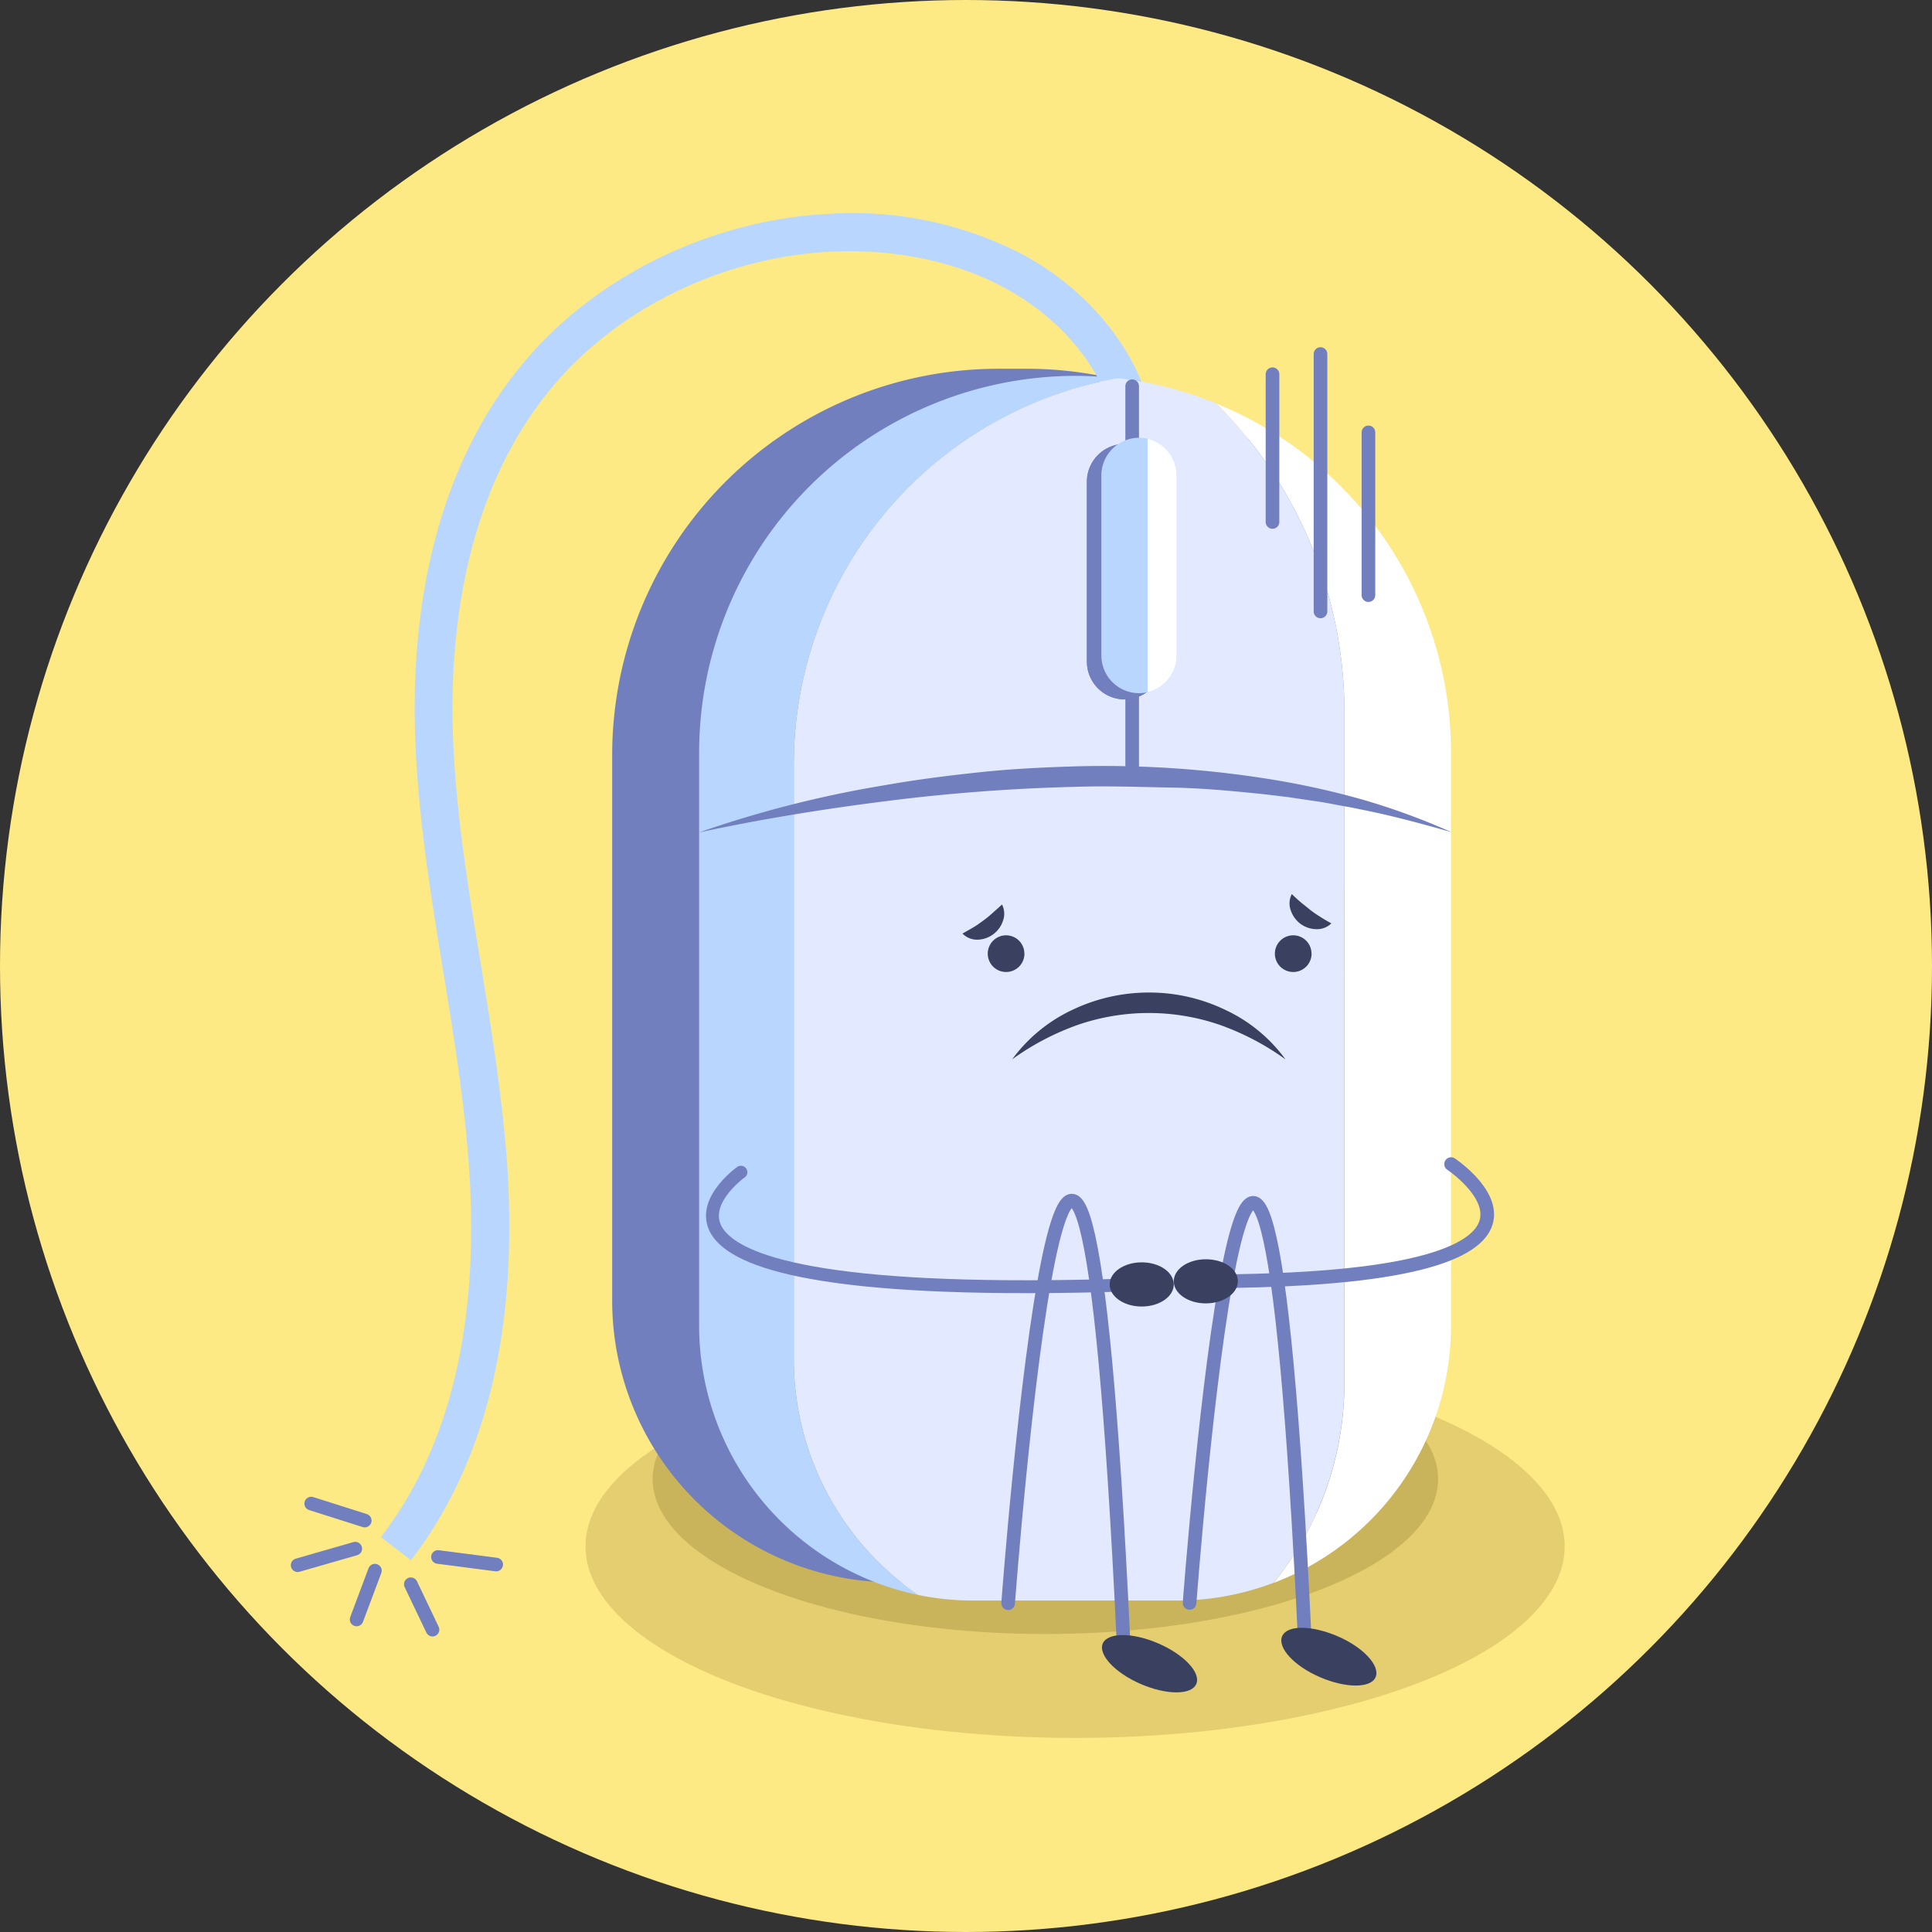 <svg id="OBJECTS" xmlns="http://www.w3.org/2000/svg" viewBox="0 0 283.34 283.34"><rect x="0" y="0" width="283.34" height="283.34" fill="#333333" stroke="none"/><defs><style>.cls-1{fill:#feea84;}.cls-2{fill:#e5ce70;}.cls-3{fill:#c9b45c;}.cls-4{fill:#717fbf;}.cls-5{fill:#b9d7fe;}.cls-10,.cls-11,.cls-12,.cls-6{fill:none;}.cls-10,.cls-11,.cls-6{stroke:#717fbf;stroke-linecap:round;}.cls-6{stroke-linejoin:round;}.cls-11,.cls-6{stroke-width:2px;}.cls-7{fill:#fff;}.cls-8{fill:#e3eaff;}.cls-9{fill:#394060;}.cls-10,.cls-11{stroke-miterlimit:10;}.cls-10{stroke-width:1.89px;}</style></defs><title>404-b</title><circle class="cls-1" cx="141.67" cy="141.67" r="141.67"/><ellipse class="cls-2" cx="157.67" cy="226.79" rx="71.8" ry="28.09"/><ellipse class="cls-3" cx="153.31" cy="216.91" rx="57.6" ry="22.73"/><path class="cls-4" d="M254.78,123.17h4.12a56.66,56.66,0,0,1,56.66,56.66h0v80a41.32,41.32,0,0,1-41.33,41.33H239.45a41.32,41.32,0,0,1-41.33-41.33h0v-80a56.66,56.66,0,0,1,56.66-56.66Z" transform="translate(-108.34 -69.09)"/><path class="cls-5" d="M168.61,297.91l-4.41-3.39c10.32-13.42,14.64-32,12.84-55.37-.71-9.23-2.23-18.6-3.71-27.66-1.69-10.36-3.43-21.09-4-31.81-1.3-24.38,4.48-44.62,16.74-58.51,10.58-12,26.8-19.74,43.38-20.69a54.13,54.13,0,0,1,29,6c9.27,5.06,16,13.15,18.58,22.19l-5.36,1.5c-2.13-7.61-7.92-14.46-15.89-18.8-7.31-4-16.56-5.88-26.05-5.34-15.13.87-29.91,7.9-39.53,18.81C176,141,174,163.42,174.88,179.39c.56,10.42,2.28,21,4,31.21,1.49,9.17,3,18.66,3.76,28.12C184.5,263.46,179.8,283.37,168.61,297.91Z" transform="translate(-108.34 -69.09)"/><line class="cls-6" x1="53.49" y1="223" x2="45.64" y2="220.51"/><line class="cls-6" x1="52.1" y1="227.12" x2="43.65" y2="229.55"/><line class="cls-6" x1="54.98" y1="230.35" x2="52.3" y2="237.5"/><line class="cls-6" x1="60.25" y1="232.34" x2="63.43" y2="239"/><line class="cls-6" x1="64.23" y1="228.34" x2="72.77" y2="229.45"/><path class="cls-5" d="M224.76,268.55V181a57.48,57.48,0,0,1,47.5-56.42,56.66,56.66,0,0,0-6.25-.37h0a55.3,55.3,0,0,0-55.14,55.14v84.29A40.37,40.37,0,0,0,243,303,41.81,41.81,0,0,1,224.76,268.55Z" transform="translate(-108.34 -69.09)"/><path class="cls-7" d="M286.79,128.3a64.08,64.08,0,0,1,18.72,45.25V271.9a46.65,46.65,0,0,1-10.37,29.33,40.37,40.37,0,0,0,26-37.61V179.33A55.29,55.29,0,0,0,286.79,128.3Z" transform="translate(-108.34 -69.09)"/><path class="cls-8" d="M305.51,173.55a64.08,64.08,0,0,0-18.72-45.25,54.54,54.54,0,0,0-14.53-3.74A57.49,57.49,0,0,0,224.76,181v87.57A41.84,41.84,0,0,0,243,303a39.92,39.92,0,0,0,8.08.82h29.84a39.88,39.88,0,0,0,14.21-2.61,46.65,46.65,0,0,0,10.37-29.33Z" transform="translate(-108.34 -69.09)"/><path class="cls-9" d="M258.58,208.94a2.69,2.69,0,1,1-2.7-2.68h0a2.68,2.68,0,0,1,2.69,2.67Z" transform="translate(-108.34 -69.09)"/><path class="cls-9" d="M300.69,208.94a2.69,2.69,0,1,1-2.7-2.68h0a2.68,2.68,0,0,1,2.69,2.67Z" transform="translate(-108.34 -69.09)"/><path class="cls-9" d="M256.78,224.45a23.05,23.05,0,0,1,8.75-7.22,26,26,0,0,1,11.29-2.58,25.68,25.68,0,0,1,11.29,2.58,22.81,22.81,0,0,1,8.75,7.22,38.27,38.27,0,0,0-9.64-5.06,32,32,0,0,0-20.8,0A38.27,38.27,0,0,0,256.78,224.45Z" transform="translate(-108.34 -69.09)"/><path class="cls-9" d="M303.59,204.51a3,3,0,0,1-2.22.85,4.05,4.05,0,0,1-2.3-.78,4.14,4.14,0,0,1-1.44-2,3,3,0,0,1,.16-2.37c.61.58,1.06,1,1.51,1.36l1.24,1a14.81,14.81,0,0,0,1.3.9C302.32,203.78,302.85,204.1,303.59,204.51Z" transform="translate(-108.34 -69.09)"/><path class="cls-9" d="M249.49,206c.73-.4,1.27-.71,1.75-1s.89-.6,1.3-.9a14.7,14.7,0,0,0,1.24-1c.43-.39.9-.79,1.51-1.36a3,3,0,0,1,.15,2.37,4,4,0,0,1-1.44,2,4,4,0,0,1-2.29.79A3,3,0,0,1,249.49,206Z" transform="translate(-108.34 -69.09)"/><path class="cls-10" d="M217,241s-28,19.85,61,16.39" transform="translate(-108.34 -69.09)"/><path class="cls-11" d="M321.15,239.81S347,257,284.57,257" transform="translate(-108.34 -69.09)"/><path class="cls-11" d="M256.19,304.21s10.19-136.57,16.92,5.69" transform="translate(-108.34 -69.09)"/><path class="cls-11" d="M282.8,304.17s10.2-136.07,16.93,6.19" transform="translate(-108.34 -69.09)"/><path class="cls-9" d="M289.88,257c0,1.79-2.11,3.24-4.7,3.24s-4.7-1.45-4.7-3.24,2.1-3.23,4.7-3.23S289.88,255.16,289.88,257Z" transform="translate(-108.34 -69.09)"/><ellipse class="cls-9" cx="167.44" cy="188.37" rx="4.7" ry="3.24"/><path class="cls-9" d="M283.78,316.06c-.71,1.64-4.36,1.63-8.14,0s-6.28-4.32-5.57-5.95,4.37-1.64,8.15,0S284.5,314.42,283.78,316.06Z" transform="translate(-108.34 -69.09)"/><path class="cls-9" d="M310.08,315.06c-.71,1.64-4.36,1.63-8.15,0s-6.27-4.32-5.56-6,4.36-1.63,8.15,0S310.79,313.42,310.08,315.06Z" transform="translate(-108.34 -69.09)"/><path class="cls-4" d="M210.87,191.17a163.35,163.35,0,0,1,27.2-6.92c4.62-.82,9.28-1.41,14-1.91s9.36-.72,14.06-.86a153.74,153.74,0,0,1,28.11,1.83,119.62,119.62,0,0,1,13.76,3,101.1,101.1,0,0,1,13.2,4.82c-4.5-1.28-9-2.5-13.55-3.38-1.13-.26-2.28-.43-3.42-.65s-2.27-.43-3.42-.58l-3.44-.51-3.45-.42c-4.6-.48-9.21-.92-13.84-1s-9.26-.26-13.88-.11a271,271,0,0,0-27.74,2.08C229.2,187.72,220,189.21,210.87,191.17Z" transform="translate(-108.34 -69.09)"/><line class="cls-11" x1="166.04" y1="113.83" x2="166.04" y2="56.64"/><path class="cls-4" d="M273.26,171.66h0a5.54,5.54,0,0,1-5.52-5.52V139.72a5.53,5.53,0,0,1,5.52-5.52h0a5.54,5.54,0,0,1,5.52,5.52v26.42A5.54,5.54,0,0,1,273.26,171.66Z" transform="translate(-108.34 -69.09)"/><path class="cls-4" d="M274.52,134.35v37.16a5.54,5.54,0,0,0,4.26-5.37V139.72A5.54,5.54,0,0,0,274.52,134.35Z" transform="translate(-108.34 -69.09)"/><path class="cls-4" d="M273.26,171.66h0a5.54,5.54,0,0,1-5.52-5.52V139.72a5.53,5.53,0,0,1,5.52-5.52h0a5.54,5.54,0,0,1,5.52,5.52v26.42A5.54,5.54,0,0,1,273.26,171.66Z" transform="translate(-108.34 -69.09)"/><path class="cls-5" d="M275.38,170.75h0a5.54,5.54,0,0,1-5.52-5.52V138.81a5.54,5.54,0,0,1,5.52-5.52h0a5.54,5.54,0,0,1,5.52,5.52v26.42A5.53,5.53,0,0,1,275.38,170.75Z" transform="translate(-108.34 -69.09)"/><path class="cls-7" d="M276.64,133.44V170.6a5.54,5.54,0,0,0,4.26-5.37V138.81A5.54,5.54,0,0,0,276.64,133.44Z" transform="translate(-108.34 -69.09)"/><path class="cls-12" d="M275.38,170.75h0a5.54,5.54,0,0,1-5.52-5.52V138.81a5.54,5.54,0,0,1,5.52-5.52h0a5.54,5.54,0,0,1,5.52,5.52v26.42A5.53,5.53,0,0,1,275.38,170.75Z" transform="translate(-108.34 -69.09)"/><line class="cls-11" x1="193.66" y1="51.92" x2="193.66" y2="89.67"/><line class="cls-11" x1="186.62" y1="54.88" x2="186.62" y2="76.55"/><line class="cls-11" x1="200.69" y1="63.41" x2="200.69" y2="87.28"/></svg>